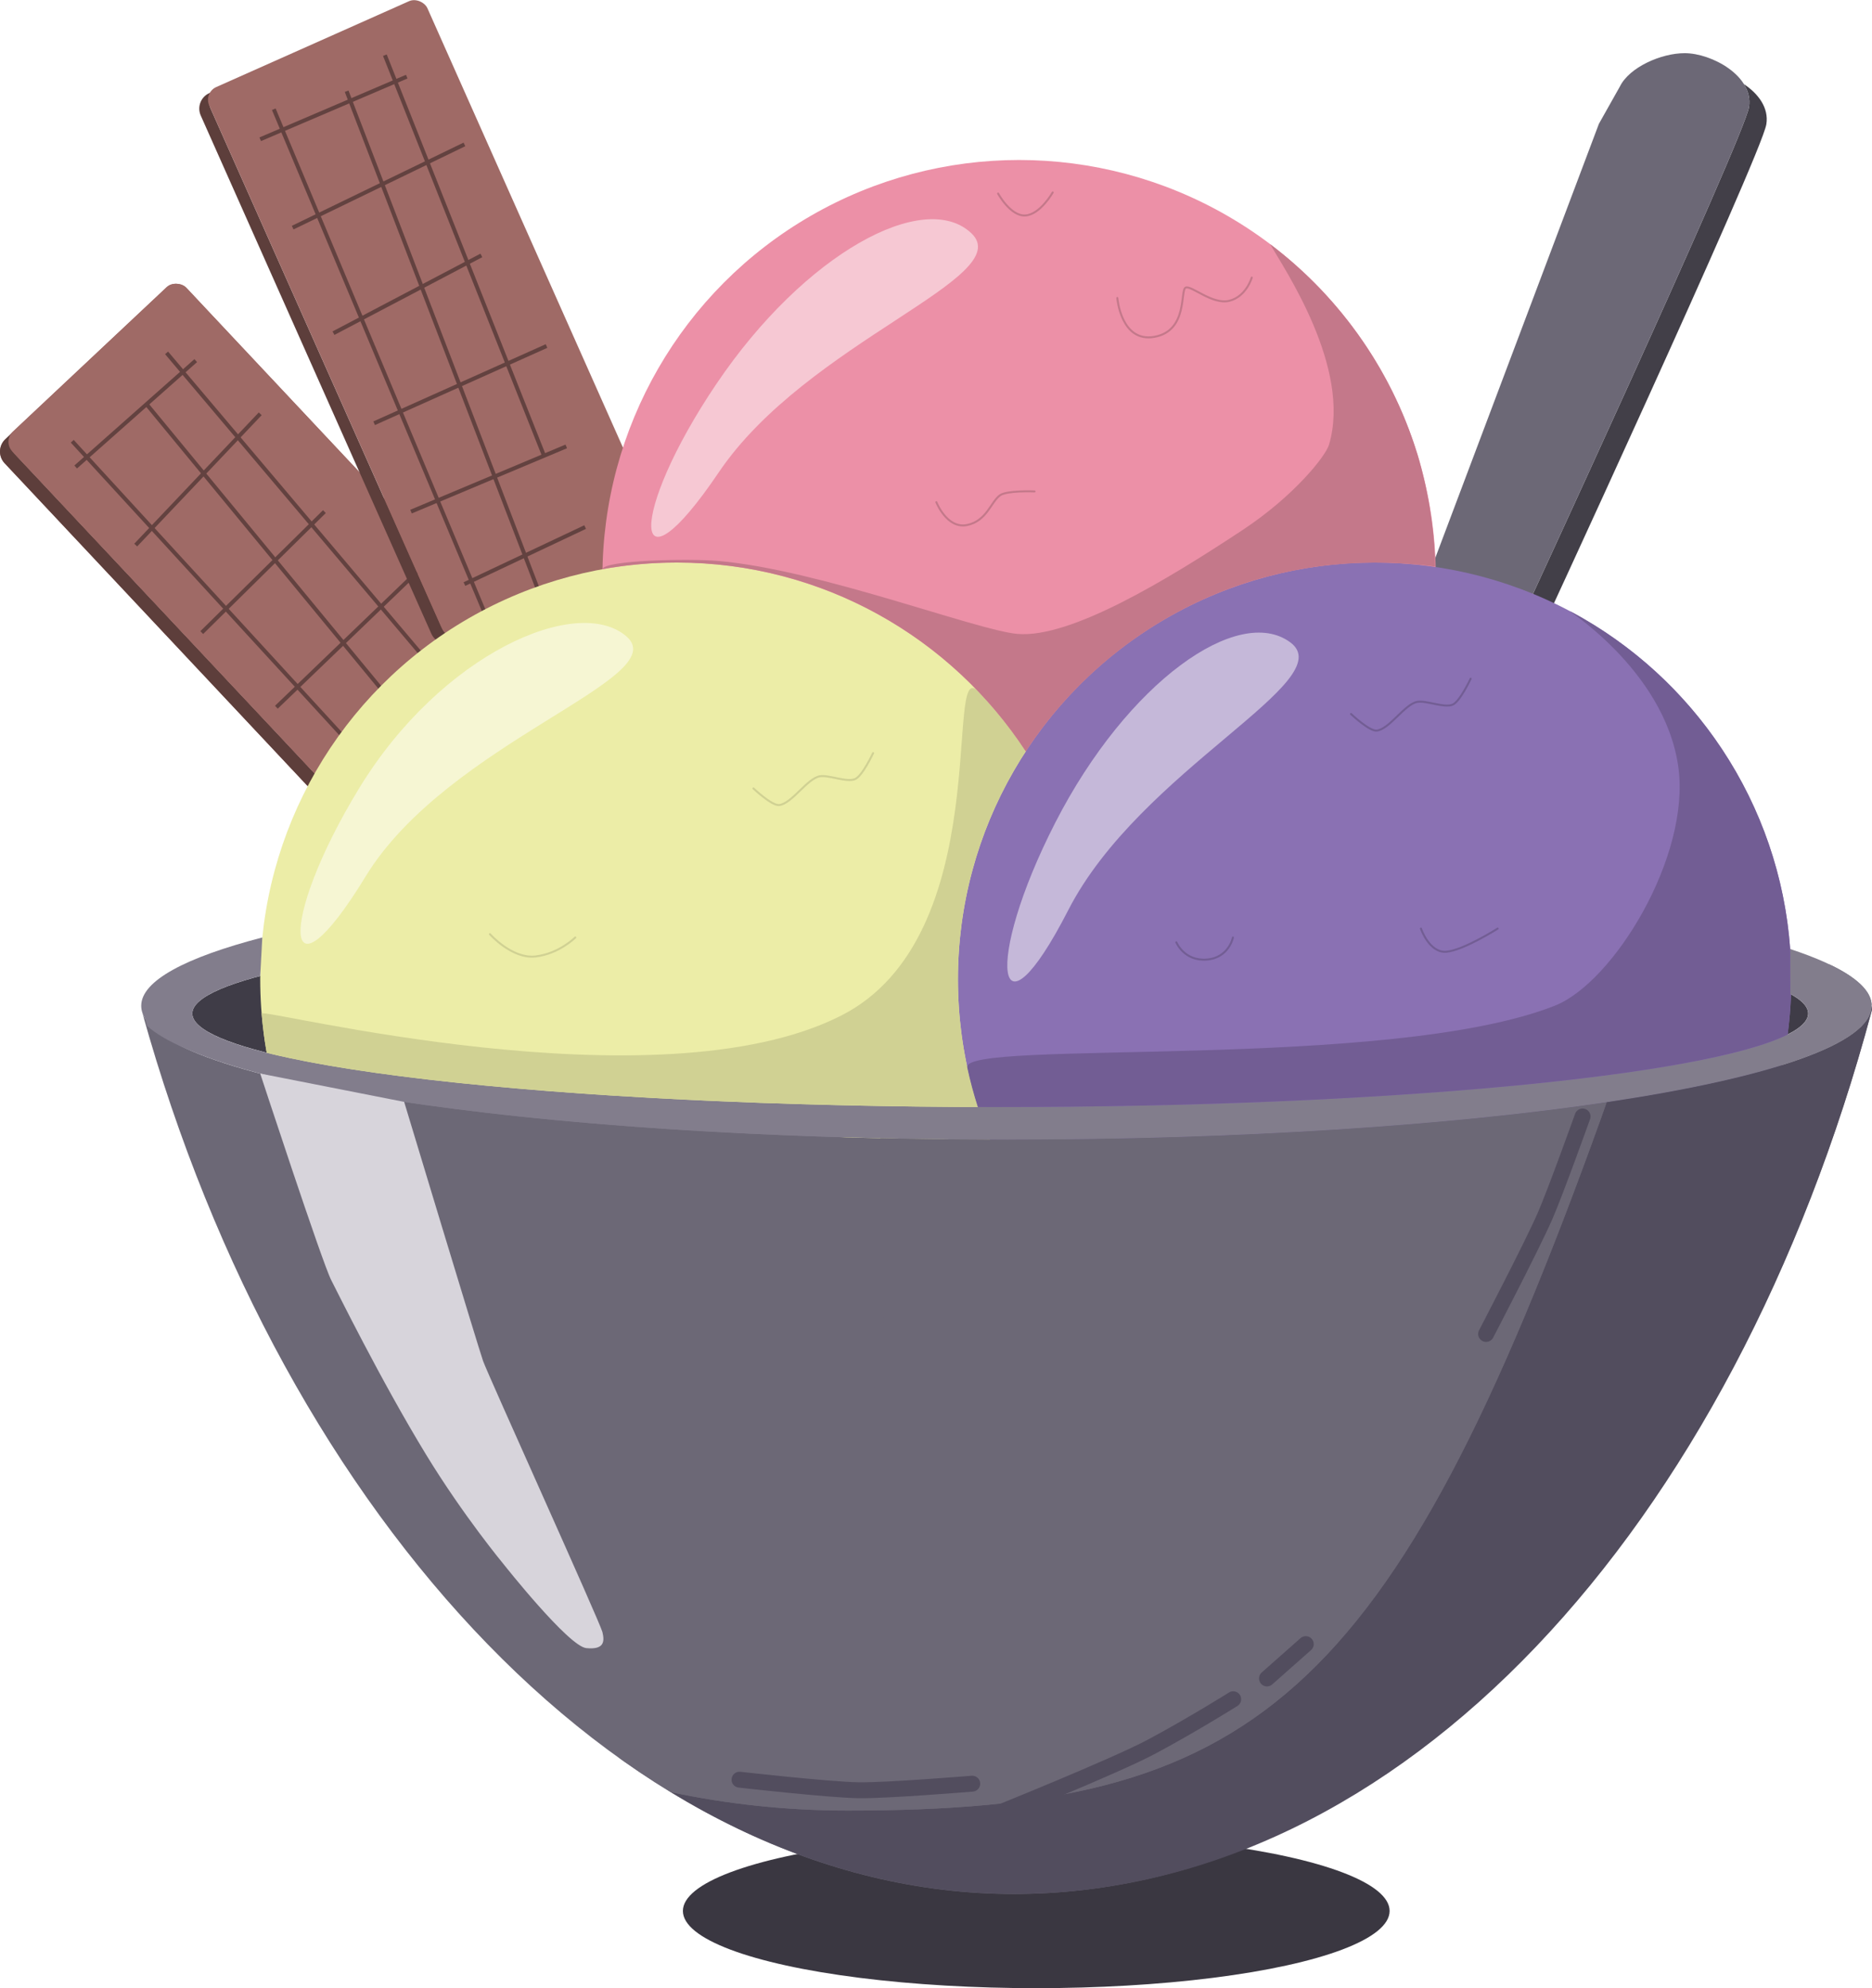 <!-- Scoop svg logo was made by NoPlagiarism -->
<svg xmlns="http://www.w3.org/2000/svg" viewBox="0 0 942.11 1000.23"><g id="Base"><ellipse id="ShadowBowl" cx="521.51" cy="961.38" rx="177.83" ry="38.85" fill="#3a3741"/><ellipse id="InnerShadowBowl" cx="503.38" cy="509.89" rx="406.6" ry="47.05" fill="#3f3c47"/><g id="choco"><g id="chocoYelWithShadows"><g><path d="m207.38,428.89c-3.45,3.24-8.86,3.07-12.1-.38L7.22,228.22c-2.85-3.03-3.05-7.59-.72-10.84l-3.8,3.56c-3.45,3.24-3.62,8.65-.38,12.1l188.06,200.29c3.24,3.45,8.65,3.62,12.1.38l75.15-70.56c.41-.39.78-.81,1.1-1.26l-71.35,67Z" fill="#9f6a66"/><rect id="ChocoYel" x="84.96" y="141.29" width="120.21" height="291.86" rx="7" ry="7" transform="translate(-157.29 177.13) rotate(-43.2)" fill="#9f6a66"/></g><g><path d="m207.38,428.89c-3.45,3.24-8.86,3.07-12.1-.38L7.22,228.22c-2.85-3.03-3.05-7.59-.72-10.84l-3.8,3.56c-3.45,3.24-3.62,8.65-.38,12.1l188.06,200.29c3.24,3.45,8.65,3.62,12.1.38l75.15-70.56c.41-.39.78-.81,1.1-1.26l-71.35,67Z" fill="#5d3e3b"/><rect id="ChocoYel-2" x="84.96" y="141.29" width="120.21" height="291.86" rx="7" ry="7" transform="translate(-157.29 177.13) rotate(-43.2)" fill="#9f6a66"/></g></g><g id="chocoYelLines"><line x1="139.09" y1="355.8" x2="209.8" y2="287.82" fill="none" stroke="#634240" stroke-miterlimit="10" stroke-width="2"/><line x1="36.36" y1="221.99" x2="185.28" y2="384.24" fill="none" stroke="#634240" stroke-miterlimit="10" stroke-width="2"/><line x1="73.48" y1="203" x2="196.93" y2="352.78" fill="none" stroke="#634240" stroke-miterlimit="10" stroke-width="2"/><line x1="83.84" y1="177.53" x2="218.86" y2="337.24" fill="none" stroke="#634240" stroke-miterlimit="10" stroke-width="2"/><line x1="38.09" y1="234.94" x2="98.51" y2="181.42" fill="none" stroke="#634240" stroke-miterlimit="10" stroke-width="2"/><line x1="68.3" y1="274.22" x2="130.96" y2="208.18" fill="none" stroke="#634240" stroke-miterlimit="10" stroke-width="2"/><line x1="101.54" y1="318.25" x2="163.26" y2="257.39" fill="none" stroke="#634240" stroke-miterlimit="10" stroke-width="2"/></g><g id="chocoPinkWithShadow"><path d="m233.27,319.49c-4.32,1.92-9.38-.02-11.3-4.34L105.92,54.47c-1.23-2.76-.87-5.82.67-8.18l-1.22.54c-4.32,1.92-6.26,6.98-4.34,11.3l116.05,260.68c1.92,4.32,6.98,6.26,11.3,4.34l94.18-41.92c1.56-.69,2.8-1.8,3.67-3.12l-92.95,41.38Z" fill="#5d3e3b"/><rect id="ChocoPink" x="158.75" y="9.13" width="120.21" height="302.47" rx="7" ry="7" transform="translate(-46.3 102.87) rotate(-24)" fill="#9f6a66"/></g><g id="chocoPinkLines"><line x1="137.79" y1="54.95" x2="249.59" y2="321.81" fill="none" stroke="#634240" stroke-miterlimit="10" stroke-width="2"/><line x1="174.45" y1="45.89" x2="277.21" y2="313.41" fill="none" stroke="#634240" stroke-miterlimit="10" stroke-width="2"/><line x1="193.69" y1="27.76" x2="273.76" y2="229.25" fill="none" stroke="#634240" stroke-miterlimit="10" stroke-width="2"/><line x1="130.96" y1="70.06" x2="204.7" y2="38.55" fill="none" stroke="#634240" stroke-miterlimit="10" stroke-width="2"/><line x1="147.29" y1="114.52" x2="233.73" y2="72.65" fill="none" stroke="#634240" stroke-miterlimit="10" stroke-width="2"/><line x1="167.83" y1="167.61" x2="242.25" y2="128.5" fill="none" stroke="#634240" stroke-miterlimit="10" stroke-width="2"/><line x1="188.29" y1="212.93" x2="275.05" y2="174.08" fill="none" stroke="#634240" stroke-miterlimit="10" stroke-width="2"/><line x1="206.85" y1="257.39" x2="284.98" y2="224.58" fill="none" stroke="#634240" stroke-miterlimit="10" stroke-width="2"/><line x1="233.73" y1="293.84" x2="294.48" y2="265.16" fill="none" stroke="#634240" stroke-miterlimit="10" stroke-width="2"/></g></g><g id="ScoopWithShadow"><path id="ScoopShadow" d="m877.64,42.31c2.16,3.46,3.22,7.37,2.56,11.57-2.48,15.59-117.99,265.03-117.99,265.03l-37.88-11.74-2,5.3,48.62,15.07s115.51-249.44,117.99-265.03c1.31-8.23-3.99-15.33-11.3-20.2Z" fill="#423f48"/><path id="Scoop" d="m880.2,53.87c2.48-15.59-18.76-27.12-32.37-27.12-11.85,0-27.84,7.08-32.59,16.76l-10.57,18.78-91.07,241.54,48.62,15.07s115.51-249.44,117.99-265.03Z" fill="#6c6876"/></g><circle id="pink" cx="512.88" cy="290.19" r="209.7" fill="#ec90a7"/><circle id="yell" cx="340.66" cy="492.7" r="209.7" fill="#eceda7"/><ellipse id="crutch" cx="337.73" cy="588.86" rx="28.44" ry="244.54" transform="translate(-286.92 854.62) rotate(-83.21)" fill="#827d8c"/><circle id="purp" cx="691.79" cy="492.7" r="209.7" fill="#8a71b3"/><path id="Bowl" d="m920.34,485l2.51,1.23s.06.03.09.04c1.6.81,3.11,1.63,4.52,2.45.05.03.1.06.15.09,1.38.81,2.67,1.63,3.86,2.46.05.03.1.07.14.1.59.41,1.15.82,1.69,1.23.03.02.05.04.08.06.52.4,1.03.81,1.5,1.21.03.02.05.04.08.07.48.41.92.81,1.35,1.22.06.05.11.11.17.16.84.81,1.58,1.63,2.22,2.45.05.07.11.14.16.21.31.4.6.81.87,1.21.02.03.03.06.05.08.24.38.47.76.67,1.15.04.07.08.14.12.22.2.4.38.79.54,1.19.03.07.05.15.08.22.14.36.26.73.35,1.1.02.06.03.11.05.17.1.4.18.8.23,1.2.01.09.02.18.03.27.05.41.08.82.08,1.22,0,37.19-194.95,67.33-435.44,67.33-3.52,0-7.02,0-10.51-.02-.16,0-.31,0-.47,0-3.37-.01-6.73-.03-10.08-.06-.28,0-.56,0-.84,0-3.28-.03-6.56-.06-9.82-.09-.32,0-.64,0-.97-.01-3.2-.04-6.4-.08-9.58-.13-.39,0-.79-.01-1.18-.02-3.13-.05-6.25-.1-9.36-.16-.43,0-.87-.02-1.3-.02-3.07-.06-6.13-.12-9.18-.19-.47-.01-.93-.02-1.4-.03-3.04-.07-6.06-.14-9.08-.22-.46-.01-.92-.02-1.37-.04-3.01-.08-6.02-.17-9.01-.26-.46-.01-.91-.03-1.36-.04-3-.09-5.99-.19-8.97-.29-.42-.01-.84-.03-1.26-.04-3.01-.1-6-.21-8.99-.33-.38-.01-.76-.03-1.14-.04-3.02-.12-6.03-.24-9.02-.36-.33-.01-.66-.03-.98-.04-3.04-.13-6.07-.26-9.08-.4-.26-.01-.53-.02-.79-.04-3.08-.14-6.14-.29-9.19-.44-.17,0-.33-.02-.5-.03-3.15-.16-6.28-.32-9.4-.49-.02,0-.04,0-.06,0-3.18-.17-6.35-.35-9.5-.54-.05,0-.1,0-.15,0-3.08-.18-6.14-.37-9.19-.56-.15,0-.3-.02-.45-.03-2.98-.19-5.95-.38-8.9-.58-.2-.01-.41-.03-.61-.04-2.88-.19-5.73-.39-8.58-.6-.29-.02-.57-.04-.86-.06-2.8-.2-5.58-.41-8.34-.62-.31-.02-.61-.05-.92-.07-2.74-.21-5.47-.42-8.18-.64-.32-.03-.63-.05-.95-.08-2.69-.22-5.37-.44-8.03-.67-.33-.03-.66-.06-.99-.08-2.66-.23-5.3-.46-7.92-.69-.31-.03-.62-.06-.92-.08-2.63-.24-5.24-.48-7.84-.73-.29-.03-.59-.06-.88-.08-2.61-.25-5.2-.5-7.78-.76-.25-.03-.5-.05-.75-.08-2.61-.26-5.2-.53-7.77-.8-.2-.02-.4-.04-.6-.06-2.61-.28-5.21-.55-7.78-.84-.14-.02-.29-.03-.43-.05-2.63-.29-5.24-.59-7.82-.89-.06,0-.11-.01-.17-.02-10.72-1.24-21.06-2.56-30.98-3.95-.02,0-.04,0-.06,0-2.44-.34-4.85-.69-7.24-1.04-.07-.01-.14-.02-.21-.03-2.35-.35-4.68-.7-6.99-1.05-.1-.01-.19-.03-.29-.04-2.28-.35-4.52-.7-6.75-1.06-.12-.02-.24-.04-.37-.06-2.21-.36-4.39-.72-6.55-1.08-.12-.02-.24-.04-.36-.06-2.16-.36-4.28-.73-6.39-1.1-.12-.02-.24-.04-.36-.06-2.11-.37-4.19-.75-6.24-1.13-.11-.02-.21-.04-.32-.06-2.07-.38-4.1-.77-6.11-1.16-.08-.02-.16-.03-.24-.05-2.03-.39-4.04-.79-6.02-1.19-.04,0-.09-.02-.13-.03-2.01-.41-3.99-.82-5.94-1.24,0,0,0,0-.01,0-17.79-3.79-33.09-7.89-45.51-12.22,0,0-.02,0-.03-.01-1.37-.48-2.71-.96-4.01-1.44,0,0-.02,0-.03,0-1.3-.48-2.57-.97-3.79-1.46,0,0-.02,0-.03-.01-1.23-.49-2.43-.99-3.59-1.48,0,0,0,0,0,0-13.96-5.99-22.59-12.37-25-19.01,0,0,0,0,0,0,0,.02,0,.03.01.05,71.26,255.59,245.85,442.93,438.41,442.93s361.98-183.55,431.76-444.22c2.35-8.77-21.61-23.59-21.61-23.59Z" fill="#6c6876"/><path id="BowlEdge" d="m900.95,477.45l.08,22.81.46.03c5.56,3.1,8.5,6.32,8.5,9.61,0,25.98-182.04,47.05-406.6,47.05s-406.6-21.06-406.6-47.05c0-6.73,12.23-13.12,34.2-18.91h-.03s1.05-19.35,1.05-19.35c-38.71,10.06-60.94,21.82-60.94,34.37,0,37.19,194.95,67.33,435.44,67.33s435.44-30.15,435.44-67.33c0-10.21-14.7-19.89-41-28.56Z" fill="#827d8c"/><path d="m503.3,572.03c126.71,0,240.77-8.37,320.34-21.73-79.42,13.05-192.12,21.19-317.14,21.19-3.52,0-7.02,0-10.51-.02-.16,0-.31,0-.47,0-3.37-.01-6.73-.03-10.08-.06-.28,0-.56,0-.84,0-3.28-.03-6.56-.06-9.82-.09-.32,0-.64,0-.97-.01-3.2-.04-6.4-.08-9.58-.13-.39,0-.79-.01-1.18-.02-3.13-.05-6.25-.1-9.36-.16-.43,0-.87-.02-1.3-.02-3.07-.06-6.13-.12-9.18-.19-.47-.01-.93-.02-1.4-.03-3.04-.07-6.06-.14-9.08-.22-.46-.01-.92-.02-1.37-.04-3.01-.08-6.02-.17-9.01-.26-.46-.01-.91-.03-1.36-.04-3-.09-5.99-.19-8.97-.29-.42-.01-.84-.03-1.26-.04-3.01-.1-6-.21-8.99-.33-.38-.01-.76-.03-1.14-.04-3.02-.12-6.03-.24-9.02-.36-.33-.01-.66-.03-.98-.04-3.04-.13-6.07-.26-9.08-.4-.26-.01-.53-.02-.79-.04-3.08-.14-6.14-.29-9.19-.44-.17,0-.33-.02-.5-.03-3.15-.16-6.28-.32-9.4-.49-.02,0-.04,0-.06,0-3.18-.17-6.35-.35-9.5-.54-.05,0-.1,0-.15,0-3.08-.18-6.14-.37-9.19-.56-.15,0-.3-.02-.45-.03-2.98-.19-5.95-.38-8.9-.58-.2-.01-.41-.03-.61-.04-2.88-.19-5.73-.39-8.58-.6-.29-.02-.57-.04-.86-.06-2.8-.2-5.58-.41-8.34-.62-.31-.02-.61-.05-.92-.07-2.74-.21-5.47-.42-8.18-.64-.32-.03-.63-.05-.95-.08-2.69-.22-5.37-.44-8.03-.67-.33-.03-.66-.06-.99-.08-2.66-.23-5.3-.46-7.92-.69-.31-.03-.62-.06-.92-.08-2.63-.24-5.24-.48-7.84-.73-.29-.03-.59-.06-.88-.08-2.61-.25-5.2-.5-7.78-.76-.25-.03-.5-.05-.75-.08-2.61-.26-5.2-.53-7.77-.8-.2-.02-.4-.04-.6-.06-2.61-.28-5.21-.55-7.78-.84-.14-.02-.29-.03-.43-.05-2.63-.29-5.24-.59-7.82-.89-.06,0-.11-.01-.17-.02-10.72-1.24-21.06-2.56-30.98-3.95-.02,0-.04,0-.06,0-2.44-.34-4.85-.69-7.24-1.04-.07-.01-.14-.02-.21-.03-2.35-.35-4.68-.7-6.99-1.05-.1-.01-.19-.03-.29-.04-2.28-.35-4.52-.7-6.75-1.06-.12-.02-.24-.04-.37-.06-2.21-.36-4.39-.72-6.55-1.08-.12-.02-.24-.04-.36-.06-2.16-.36-4.28-.73-6.39-1.1-.12-.02-.24-.04-.36-.06-2.11-.37-4.19-.75-6.24-1.13-.11-.02-.21-.04-.32-.06-2.07-.38-4.1-.77-6.11-1.16-.08-.02-.16-.03-.24-.05-2.03-.39-4.04-.79-6.02-1.19-.04,0-.09-.02-.13-.03-2.01-.41-3.99-.82-5.94-1.24,0,0,0,0-.01,0-17.79-3.79-33.09-7.89-45.51-12.22,0,0-.02,0-.03-.01-1.37-.48-2.71-.96-4.01-1.44,0,0-.02,0-.03,0-1.3-.48-2.57-.97-3.79-1.46,0,0-.02,0-.03-.01-1.23-.49-2.43-.99-3.59-1.48,0,0,0,0,0,0-13.96-5.99-22.59-12.37-25-19.01,0,0,0,0,0,0,0,.02,0,.03.01.05.75,2.69,1.51,5.36,2.29,8.03,34.99,31.76,213.84,55.95,429.23,55.95Z" fill="#827d8c"/></g><g id="Drops"><g id="purp-2"><path d="m592.01,474.07s3.9,9.5,15.18,8.69,13.31-11.12,13.31-11.12" fill="none" stroke="#725d94" stroke-linecap="round" stroke-miterlimit="10"/><path d="m715.1,467.16s4.21,12.41,12.84,11.65c8.63-.76,25.79-11.65,25.79-11.65" fill="none" stroke="#725d94" stroke-linecap="round" stroke-miterlimit="10"/><path d="m679.92,359.2s9.2,8.77,12.95,8.36c6.4-.69,14.09-13.37,20.43-14.46,4.58-.79,13.47,3.19,17.77,1.4,3.67-1.52,9.06-13.06,9.06-13.06" fill="none" stroke="#725d94" stroke-linecap="round" stroke-miterlimit="10"/></g><g id="yell-2"><path d="m246.56,469.97s11.14,12.6,23,11.21,19.95-9.54,19.95-9.54" fill="none" stroke="#d0d193" stroke-linecap="round" stroke-miterlimit="10"/><path d="m379.18,396.65s9.2,8.77,12.95,8.36c6.4-.69,14.09-13.37,20.43-14.46,4.58-.79,13.47,3.19,17.77,1.4,3.67-1.52,9.06-13.06,9.06-13.06" fill="none" stroke="#d0d193" stroke-linecap="round" stroke-miterlimit="10"/></g><g id="pink-2"><path d="m471.23,252.64s5.32,13.52,15.39,11.51,12.09-11.83,16.72-15.02c3.58-2.47,17.31-1.89,17.31-1.89" fill="none" stroke="#c4788a" stroke-linecap="round" stroke-miterlimit="10"/><path d="m562.3,149.91s1.83,22.66,18.78,19.53c16.94-3.13,12.72-23.59,15.64-24.75s13.49,8.78,22.02,6.62c8.52-2.16,11.22-11.65,11.22-11.65" fill="none" stroke="#c4788a" stroke-linecap="round" stroke-miterlimit="10"/><path d="m502.31,97.39s6.26,11.51,13.74,11.01,13.74-11.58,13.74-11.58" fill="none" stroke="#c4788a" stroke-linecap="round" stroke-miterlimit="10"/></g></g><g id="Blinks"><g id="Bowl-2"><path d="m941.94,505.95s0,.04,0,.06c0,19.05-51.15,36.25-133.37,48.5,0,0,0,0,0,0-.8,2.33-1.62,4.67-2.47,7.04-106.76,296.96-176.89,349.33-379.55,349.33-30.68,0-60.47-3.23-88.96-9.27-.75-.46-1.5-.94-2.25-1.4,54.67,33.8,113.85,52.62,174.84,52.62,194.95,0,361.98-183.55,431.76-444.22.22-.83.21-1.72,0-2.65Z" fill="#524d5e"/><path d="m506.5,573.34c-3.52,0-7.02,0-10.51-.02-.16,0-.31,0-.47,0-3.37-.01-6.73-.03-10.08-.06-.28,0-.56,0-.84,0-3.28-.03-6.56-.06-9.82-.09-.32,0-.64,0-.97-.01-3.2-.04-6.4-.08-9.58-.13-.39,0-.79-.01-1.18-.02-3.13-.05-6.25-.1-9.36-.16-.43,0-.87-.02-1.3-.02-3.07-.06-6.13-.12-9.18-.19h-.15c2.45,17.17,3.75,34.91,3.75,53.08,0,120.68-56.8,222.98-135.4,258.52-31.67-22.68-61.6-50.47-89.22-82.56,35.13,40.83,73.99,74.69,115.41,99.93,28.49,6.04,58.28,9.27,88.96,9.27,202.65,0,272.79-52.37,379.55-349.33.85-2.37,1.67-4.71,2.47-7.04-78.3,11.66-184.77,18.84-302.07,18.84Z" fill="#6c6876"/><path d="m203.4,554.35s37.25,123.37,39.71,130.34,58.87,131.47,60.07,136.4.78,8.94-8.13,8.06-41.44-42.01-41.44-42.01c0,0-20.3-24.4-39.13-55.25-22.88-37.48-45.28-83.06-47.77-87.84-4.53-8.7-35.75-103.95-35.75-103.95" fill="#d7d4db"/></g><g id="Balls"><g id="yell-3"><path id="Shadow" d="m131.66,509.89c.54,6.67,1.4,13.25,2.55,19.73,58.89,14.73,181.61,25.33,327.1,27.06,10.17.12,20.45.2,30.82.23-6.51-20.24-10.03-41.82-10.03-64.22,0-42.34,12.56-81.73,34.13-114.69-7.08-10.82-15.14-20.94-24.04-30.25-17.51-18.31,9.76,123.27-68.87,163.19-92.77,47.1-291.91-4.12-291.66-1.05Z" fill="#d0d193"/><path id="Bl" d="m183.98,440.97c-41.44,67.91-44.67,23.5-3.23-44.41,41.44-67.91,109.84-97.56,134.45-76.45s-89.77,52.94-131.22,120.86Z" fill="#f6f6d3"/></g><g id="purp-3"><path id="Shadow-2" d="m503.38,556.94c193.12,0,354.79-15.58,396.27-36.47.88-6.64,1.44-13.38,1.68-20.2l-.31-.02-.08-22.65c-5.24-73.63-48.48-136.74-110.22-169.84-6.7-3.59,47,27.85,53.94,78.26,6.17,44.81-32.58,108.25-62.16,119.93-83.54,32.99-298.79,16.79-295.71,31.08,1.46,6.76,3.24,13.4,5.33,19.9,3.74.01,7.49.02,11.26.02Z" fill="#725d94"/><path id="Bl-2" d="m537.63,457.85c-36.3,70.8-42.81,26.75-6.51-44.05,36.3-70.8,92.11-109.89,118.21-90.66,26.1,19.23-75.4,63.91-111.7,134.71Z" fill="#c5b8d9"/></g><g id="pink-3"><path id="Bl-3" d="m361.74,237.61c-44.54,65.93-45.71,21.41-1.17-44.51,44.54-65.93,104.63-98.04,128.23-75.81,23.6,22.23-82.52,54.4-127.06,120.32Z" fill="#f6c8d3"/><g id="Shadow-3"><path id="Shadow-4" d="m714.57,232.67c-12.63-44.38-39.52-82.75-75.39-109.86,7.14,12.4,41.11,62.38,29.66,100.92-1.73,5.82-17.67,25.87-43.51,42.93-37.92,25.04-86.67,54.63-113.37,52.25-20.66-1.84-99.31-32.22-150.3-36.68-14.93-1.31-57.73-.39-58.44,4.11,12.15-2.19,24.65-3.33,37.43-3.33,73.48,0,138.12,37.8,175.57,95.01,1.04-1.59,2.12-3.17,3.2-4.73.3-.43.6-.86.9-1.28.9-1.28,1.82-2.55,2.75-3.81.22-.3.44-.6.66-.9,1.13-1.51,2.28-3,3.45-4.48.28-.36.57-.71.86-1.07.95-1.18,1.91-2.35,2.88-3.52.32-.38.64-.76.96-1.14,1.22-1.44,2.46-2.86,3.72-4.27.17-.19.35-.38.52-.56,1.11-1.23,2.24-2.45,3.38-3.65.36-.38.73-.77,1.1-1.15,1.16-1.21,2.34-2.41,3.53-3.59.17-.17.33-.34.5-.5,1.34-1.32,2.71-2.63,4.09-3.91.37-.34.74-.68,1.11-1.02,1.12-1.03,2.24-2.04,3.38-3.04.34-.3.67-.59,1-.89,1.42-1.24,2.85-2.45,4.31-3.65.3-.25.6-.49.9-.73,1.2-.98,2.42-1.95,3.64-2.9.41-.32.82-.64,1.23-.96,1.51-1.16,3.02-2.3,4.56-3.41.03-.02.07-.05.1-.07,1.51-1.09,3.04-2.16,4.57-3.21.43-.3.87-.59,1.31-.89,1.3-.88,2.62-1.74,3.95-2.59.31-.2.61-.4.92-.6,1.6-1.01,3.21-2,4.83-2.97.4-.24.8-.47,1.2-.7,1.31-.77,2.63-1.53,3.96-2.27.43-.24.87-.49,1.3-.73,1.67-.91,3.34-1.81,5.03-2.68.24-.13.49-.24.73-.37,1.48-.75,2.97-1.49,4.47-2.21.48-.23.97-.46,1.45-.69,1.55-.73,3.12-1.45,4.69-2.14.2-.09.4-.18.59-.27,1.75-.77,3.52-1.5,5.3-2.22.47-.19.95-.38,1.43-.57,1.44-.57,2.88-1.12,4.33-1.66.42-.16.84-.32,1.27-.47,1.8-.65,3.62-1.29,5.44-1.89.38-.13.77-.25,1.16-.37.91-.3,1.83-.6,2.74-.88.7-.22,1.41-.42,2.11-.63.57-.17,1.14-.33,1.71-.5.75-.21,1.5-.42,2.25-.63,17.03-4.72,34.94-7.34,53.42-7.57,1.71-.04,2.67-.04,2.67-.04,11.76,0,23.3.99,30.54,1.99-.21-13.8-2.2-32-7.76-52.32Z" fill="#c4788a"/></g></g></g></g><g id="OtherBowlBlinks"><path d="m372.17,895.34s44.94,5.09,60,5.32c14.3.22,57.12-3.31,57.12-3.31" fill="none" stroke="#524d5e" stroke-linecap="round" stroke-miterlimit="10" stroke-width="8"/><path d="m499.93,913.18s61.05-24.52,79.64-34.46c20.68-11.06,41.06-23.85,41.06-23.85" fill="none" stroke="#524d5e" stroke-linecap="round" stroke-miterlimit="10" stroke-width="8"/><line x1="637.62" y1="844.41" x2="657.15" y2="827.14" fill="none" stroke="#524d5e" stroke-linecap="round" stroke-miterlimit="10" stroke-width="8"/><path d="m747.9,671.11s22.94-43.99,29.57-59.13c5.39-12.31,18.99-50.29,18.99-50.29" fill="none" stroke="#524d5e" stroke-linecap="round" stroke-miterlimit="10" stroke-width="8"/></g></svg>